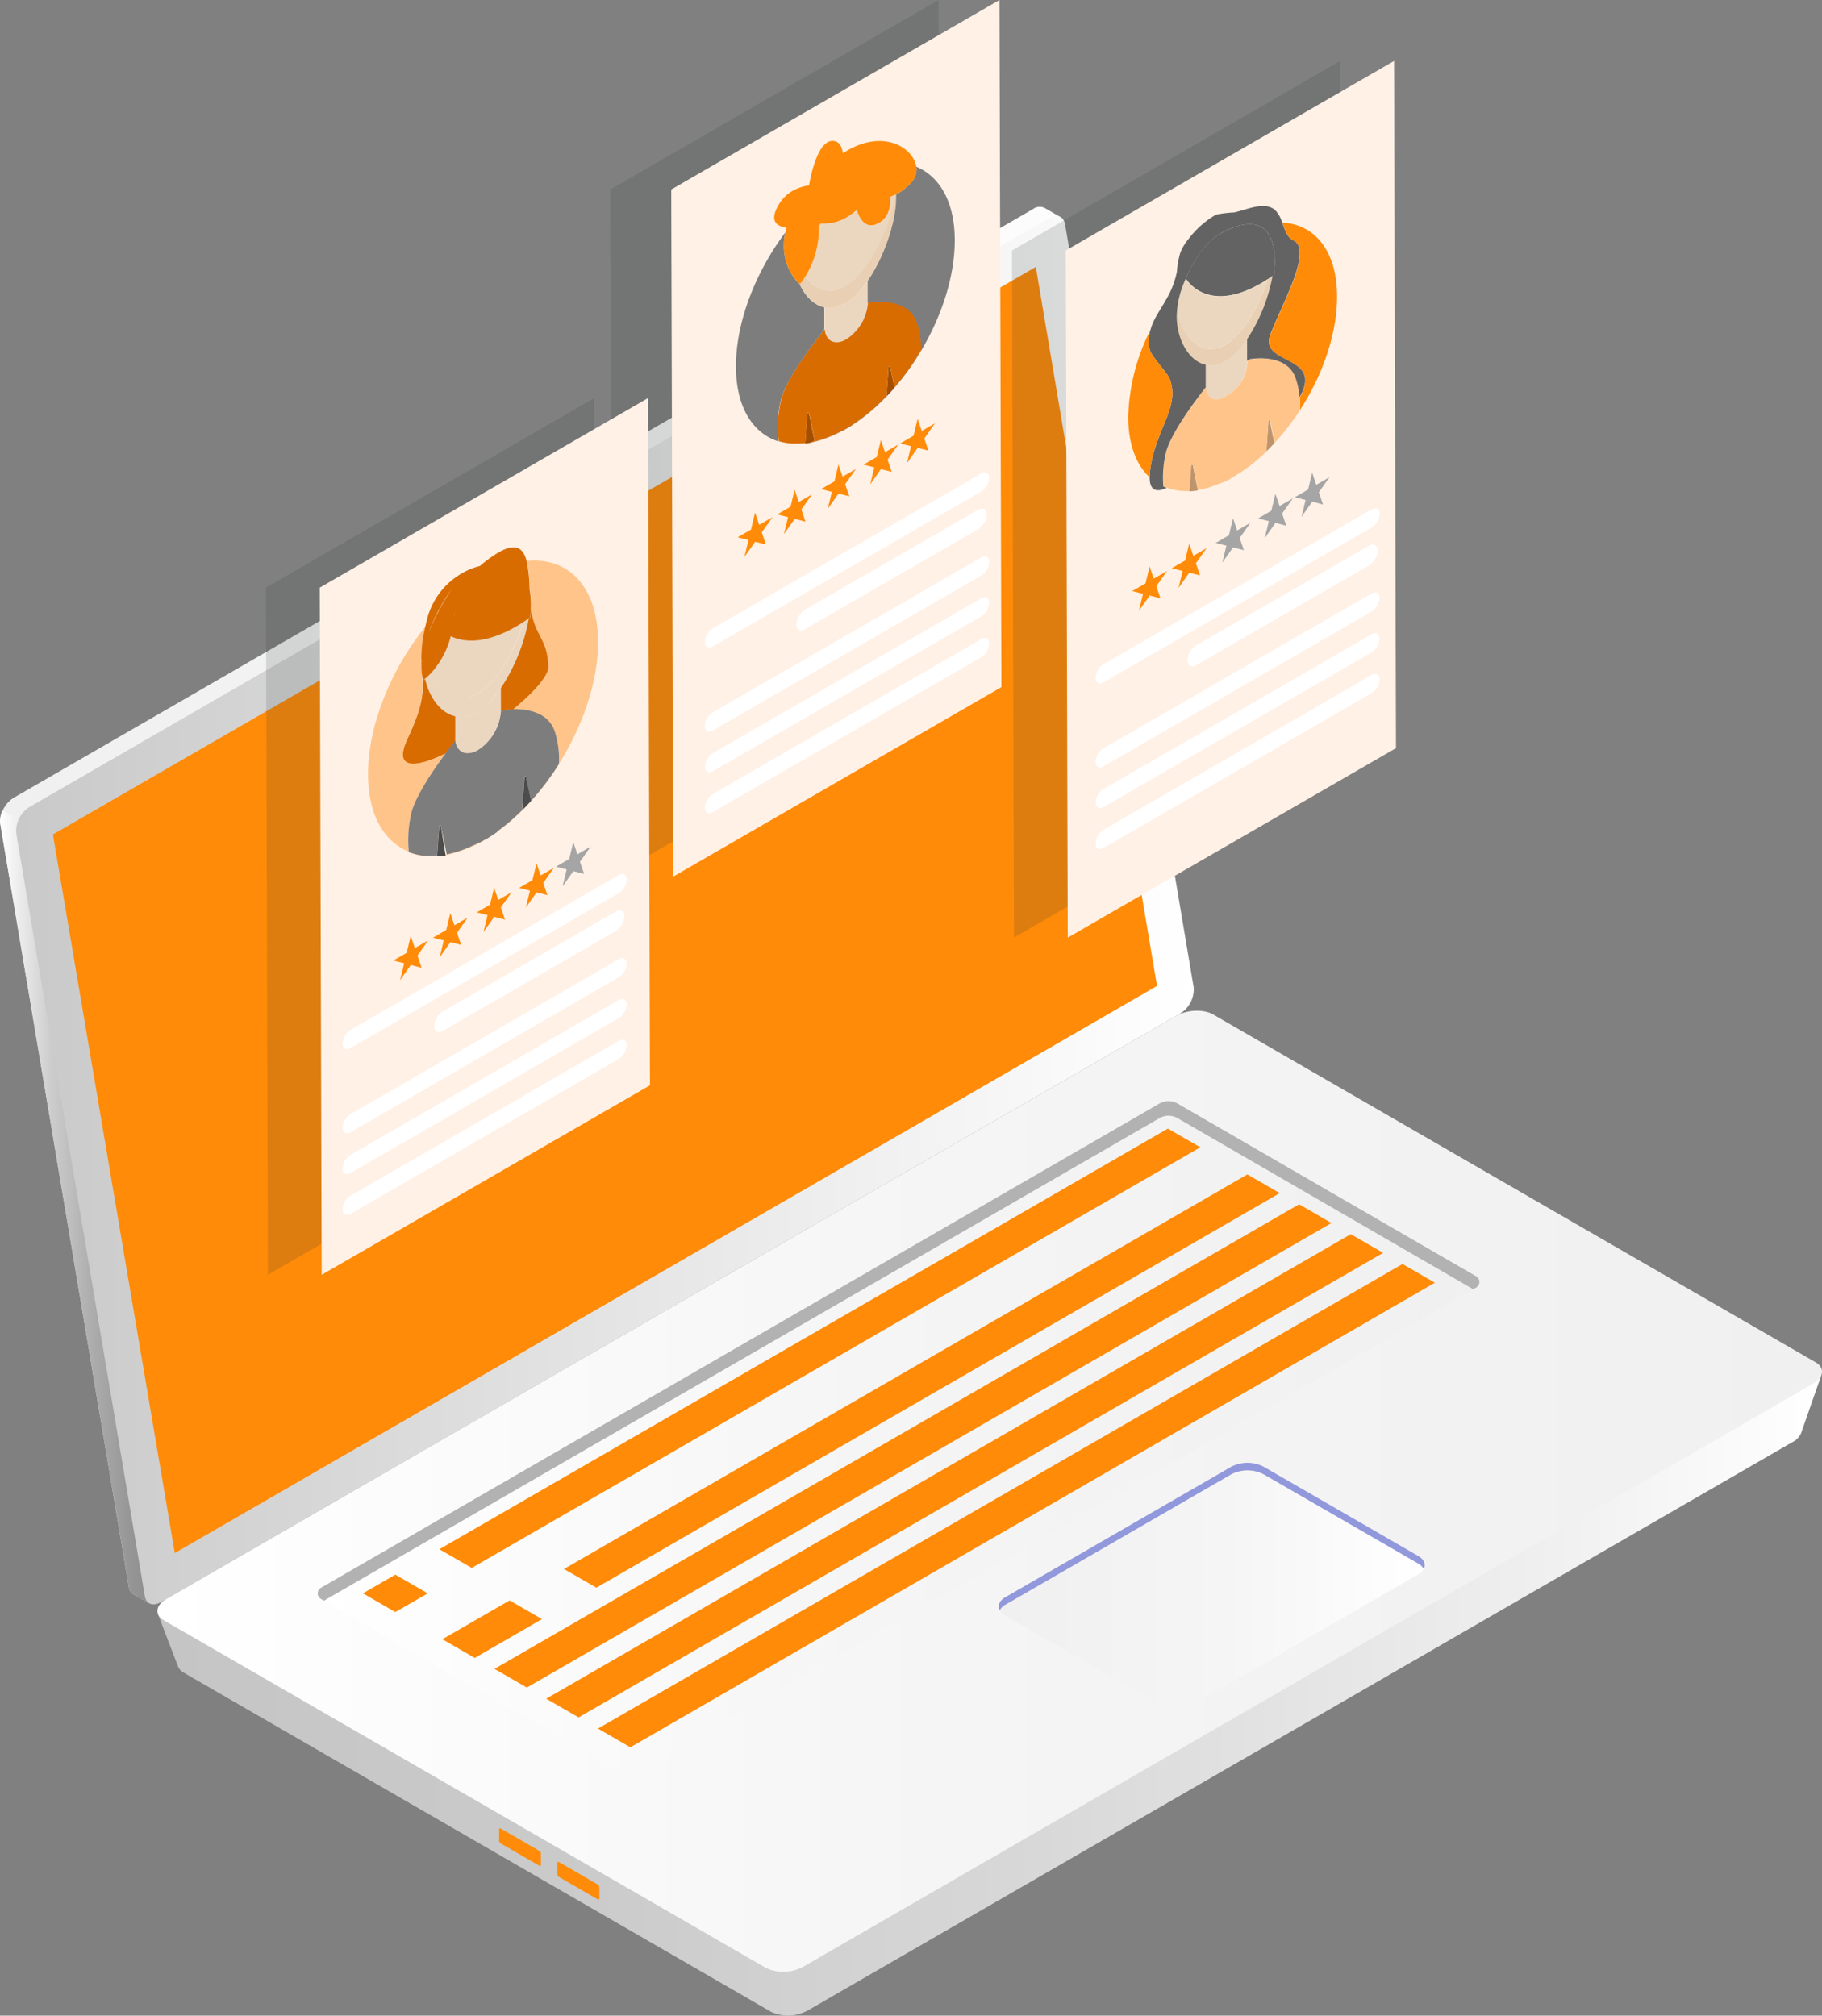 <svg xmlns="http://www.w3.org/2000/svg" xmlns:xlink="http://www.w3.org/1999/xlink" width="357.76" height="395.76" viewBox="0 0 357.76 395.76"><rect x="0" y="0" width="357.76" height="395.76" fill="#808080" stroke="none"/><defs><linearGradient id="f07150e7-84e8-48b8-9d8c-48c66a8df901" x1="-682.54" y1="231.48" x2="-451.25" y2="231.48" gradientTransform="translate(753.87)" gradientUnits="userSpaceOnUse"><stop offset="0" stop-color="#f0f0f0"/><stop offset="0.53" stop-color="#f5f5f5"/><stop offset="1" stop-color="#fff"/></linearGradient><linearGradient id="aadf50ae-2b1f-4377-abbe-1a6d19cd9cf4" x1="-458.41" y1="-16160.8" x2="-418.7" y2="-16160.8" gradientTransform="translate(-347.37 -15870) rotate(180)" gradientUnits="userSpaceOnUse"><stop offset="0" stop-color="#818181"/><stop offset="0.16" stop-color="#868686"/><stop offset="0.34" stop-color="#949494"/><stop offset="0.54" stop-color="#acacac"/><stop offset="0.75" stop-color="#cdcdcd"/><stop offset="0.96" stop-color="#f7f7f7"/><stop offset="1" stop-color="#fff"/></linearGradient><linearGradient id="bc4b5e64-7498-4d37-b8b8-09e7d2d12009" x1="-653.13" y1="-16102.49" x2="-421.84" y2="-16102.49" gradientTransform="translate(-347.37 -15870) rotate(180)" gradientUnits="userSpaceOnUse"><stop offset="0" stop-color="#fff"/><stop offset="1" stop-color="#c9c9c9"/></linearGradient><linearGradient id="ece42a1a-d9d4-408f-90f1-45401bc809ea" x1="-651.56" y1="357.48" x2="-324.89" y2="357.48" gradientTransform="translate(753.87)" gradientUnits="userSpaceOnUse"><stop offset="0" stop-color="#c5c5c5"/><stop offset="0.24" stop-color="#cacaca"/><stop offset="0.53" stop-color="#d8d8d8"/><stop offset="0.84" stop-color="#f0f0f0"/><stop offset="1" stop-color="#fff"/></linearGradient><linearGradient id="fe194f68-03ae-4707-90e5-1a37c38e8d4c" x1="-776.46" y1="-16216.59" x2="-449.61" y2="-16216.59" gradientTransform="translate(-347.37 -15870) rotate(180)" xlink:href="#f07150e7-84e8-48b8-9d8c-48c66a8df901"/><linearGradient id="b2d2e750-7c72-4d79-b7bf-13d912359ae1" x1="-709.23" y1="-16206.03" x2="-481.08" y2="-16206.03" gradientTransform="translate(-347.37 -15870) rotate(180)" xlink:href="#f07150e7-84e8-48b8-9d8c-48c66a8df901"/><linearGradient id="b329a2c9-955d-4814-8bf3-9a279025c2a3" x1="-486.44" y1="365.14" x2="-402.78" y2="365.14" xlink:href="#f07150e7-84e8-48b8-9d8c-48c66a8df901"/></defs><g style="isolation:isolate"><g id="a25b1dd4-1a1d-4f04-9fbf-b8607cc40d55" data-name="Camada 1"><path d="M302.58,245.87,277.53,97.23l2-.84-3-1.74v0a2.17,2.17,0,0,0-2.33.16L74,210.43a5.63,5.63,0,0,0-2.6,5.08L96.62,365.33a1.88,1.88,0,0,0,1,1.52h0l3,1.71.51-2.76-.17.05L300,251A5.63,5.63,0,0,0,302.58,245.87Z" transform="translate(-71.33 -53.78)" fill="url(#f07150e7-84e8-48b8-9d8c-48c66a8df901)"/><path d="M75.08,214.49,71.79,213a4.5,4.5,0,0,0-.42,2.48L96.62,365.33a1.88,1.88,0,0,0,1,1.52h0l3,1.71.51-2.76-.17.05L111,360Z" transform="translate(-71.33 -53.78)" fill="url(#aadf50ae-2b1f-4377-abbe-1a6d19cd9cf4)"/><path d="M303.12,252.75,102.9,368.35c-1.54.89-2.87.38-3.14-1.22L74.51,217.31a5.63,5.63,0,0,1,2.6-5.08L277.33,96.63c1.55-.89,2.87-.38,3.14,1.22l25.25,149.82A5.62,5.62,0,0,1,303.12,252.75Z" transform="translate(-71.33 -53.78)" fill="url(#bc4b5e64-7498-4d37-b8b8-09e7d2d12009)"/><polygon points="203.39 52.41 10.39 163.84 34.32 304.93 227.19 193.58 203.39 52.41" fill="#ff8b08"/><path d="M429,323.68l-10.93,5.71L308.49,266.13a8,8,0,0,0-7.15.3l-189,109.1c-1.81-1-10.06-5-10.06-5l4,10.42h0a2.39,2.39,0,0,0,1.12,1.24l115.39,66.63a8,8,0,0,0,7.15-.3L423.37,336.88a3.45,3.45,0,0,0,1.62-1.72h0Z" transform="translate(-71.33 -53.78)" fill="url(#ece42a1a-d9d4-408f-90f1-45401bc809ea)"/><path d="M427.29,325.48,229.11,439.9a8.14,8.14,0,0,1-7.33.3L103.51,371.92c-1.87-1.08-1.64-3,.53-4.23L302.22,253.27c2.17-1.25,5.46-1.39,7.33-.3l118.27,68.28C429.7,322.33,429.46,324.23,427.29,325.48Z" transform="translate(-71.33 -53.78)" fill="url(#fe194f68-03ae-4707-90e5-1a37c38e8d4c)"/><path d="M169.33,415.15V413c0-.21.13-.3.28-.22l7.67,4.43a.68.68,0,0,1,.27.53v2.18c0,.2-.12.3-.27.21l-7.67-4.43A.67.67,0,0,1,169.33,415.15Z" transform="translate(-71.33 -53.78)" fill="#ff8b08"/><path d="M180.79,421.77v-2.18c0-.2.13-.3.28-.21l7.67,4.43a.68.68,0,0,1,.28.53v2.18c0,.2-.13.3-.28.21l-7.67-4.43A.68.68,0,0,1,180.79,421.77Z" transform="translate(-71.33 -53.78)" fill="#ff8b08"/><path d="M134.35,365.53,299,270.44a3.55,3.55,0,0,1,3.55,0l58.64,33.93a1.27,1.27,0,0,1,0,2.19l-164.61,95a3.57,3.57,0,0,1-3.55,0l-58.72-33.89A1.26,1.26,0,0,1,134.35,365.53Z" transform="translate(-71.33 -53.78)" fill="url(#b2d2e750-7c72-4d79-b7bf-13d912359ae1)"/><path d="M134.35,367.72l.59.34L299,273.32a3.52,3.52,0,0,1,3.55,0l58.05,33.59.59-.34a1.27,1.27,0,0,0,0-2.19l-58.64-33.93a3.55,3.55,0,0,0-3.55,0L134.35,365.53A1.26,1.26,0,0,0,134.35,367.72Z" transform="translate(-71.33 -53.78)" fill="#b2b2b2"/><polygon points="235.69 225.26 92.63 307.85 86.27 304.18 229.32 221.59 235.69 225.26" fill="#ff8b08"/><polygon points="251.28 234.26 117.1 311.73 110.74 308.06 244.92 230.59 251.28 234.26" fill="#ff8b08"/><polygon points="261.44 240.13 103.45 331.34 97.09 327.67 255.08 236.45 261.44 240.13" fill="#ff8b08"/><polygon points="271.59 245.99 113.61 337.2 107.25 333.53 265.23 242.32 271.59 245.99" fill="#ff8b08"/><polygon points="281.75 251.85 123.77 343.07 117.41 339.39 275.39 248.18 281.75 251.85" fill="#ff8b08"/><polygon points="83.98 312.84 77.62 316.52 71.26 312.84 77.62 309.17 83.98 312.84" fill="#ff8b08"/><polygon points="106.42 317.9 93.22 325.52 86.86 321.85 100.06 314.23 106.42 317.9" fill="#ff8b08"/><path d="M305.38,388.54l44.41-25.64c1.73-1,1.73-2.63,0-3.63l-30.37-17.53a7,7,0,0,0-6.29,0l-44.4,25.64c-1.74,1-1.74,2.63,0,3.63l30.36,17.53A7,7,0,0,0,305.38,388.54Z" transform="translate(-71.33 -53.78)" fill="url(#b329a2c9-955d-4814-8bf3-9a279025c2a3)"/><path d="M268.73,368.86l44.4-25.63a6.91,6.91,0,0,1,6.29,0l30.37,17.53a2.8,2.8,0,0,1,1.09,1.07c.46-.88.11-1.86-1.09-2.56l-30.37-17.53a7,7,0,0,0-6.29,0l-44.4,25.64c-1.2.69-1.55,1.68-1.09,2.56A2.63,2.63,0,0,1,268.73,368.86Z" transform="translate(-71.33 -53.78)" fill="#9198db"/><g opacity="0.16" style="mix-blend-mode:multiply"><polygon points="119.83 37.21 120.21 172.12 184.66 134.91 184.28 0 119.83 37.21" fill="#2f3536"/></g><polygon points="131.8 37.21 132.18 172.12 196.63 134.91 196.25 0 131.8 37.21" fill="#fff1e6"/><g style="isolation:isolate"><path d="M245.79,125.91l-.4,5.72c.4-.41.8-.84,1.19-1.28v0l.38-.43-.85-4.19c0-.09-.1-.1-.17-.06A.37.37,0,0,0,245.79,125.91Z" transform="translate(-71.33 -53.78)" fill="#a54e00"/><path d="M230,134.85a.35.35,0,0,0-.16.26l-.4,5.76c.36-.05.72-.1,1.09-.17l.74-.43-1.11-5.37C230.17,134.81,230.1,134.8,230,134.85Z" transform="translate(-71.33 -53.78)" fill="#a54e00"/><path d="M241.76,108.89a14.67,14.67,0,0,1-4.44,4.45,5.68,5.68,0,0,1-4.08.78V118a4.58,4.58,0,0,0,0,.53c.24,2.31,2.05,3.17,4.24,1.91a9.46,9.46,0,0,0,4.25-7.13v-4.45Z" transform="translate(-71.33 -53.78)" fill="#ebd6bf"/><path d="M236.91,138.3l.08-.05.4-.22.27-.16.09-.06.18-.1.11-.07.16-.1.12-.08.15-.09.13-.08.14-.09.13-.09L239,137l.14-.09.13-.09.13-.09.13-.09.14-.1.12-.09.15-.1.11-.08.15-.11.11-.08.16-.11.1-.08.16-.12.09-.07.17-.13.09-.07.17-.13.07-.06.19-.15.26-.2.25-.21c1-.84,2-1.73,2.9-2.67l.47-.48.4-5.72a.37.37,0,0,1,.16-.26c.07,0,.15,0,.17.06l.85,4.19c.25-.28.49-.57.72-.86s.48-.58.71-.87.47-.6.69-.9c.35-.46.68-.92,1-1.38l.64-.94.63-1c.31-.48.6-1,.9-1.46a16,16,0,0,0-.84-5.41c-1.87-5.21-9.1-4-9.48-3.9l-.18.12a9.46,9.46,0,0,1-4.25,7.13c-2.19,1.26-4,.4-4.24-1.91l-.1.06c-.35.43-7,8.5-8.42,13.54a23,23,0,0,0-.49,8.31l.58.16c.22.05.41.1.61.13l.63.11.65.06.32,0,.35,0h1l.7-.05.36,0,.4-5.76a.35.35,0,0,1,.16-.26c.08,0,.15,0,.16.05l1.11,5.37-.74.43c.27,0,.53-.11.81-.18l.82-.22.42-.13.83-.28.45-.17.4-.16.44-.18.45-.21.41-.18.46-.23.41-.22Z" transform="translate(-71.33 -53.78)" fill="#d86c00"/><path d="M225.53,99.43c-5.86,7.79-9.72,17.65-9.69,26.31,0,13.64,9.68,19.14,21.55,12.29s21.45-23.46,21.41-37.1c0-7.52-3-12.57-7.6-14.43a3.65,3.65,0,0,1-1,3.18,11.17,11.17,0,0,1-2.56,2.07,4.36,4.36,0,0,1-.42.23c0,.15,0,.3,0,.45v.24c0,4.51-2.24,11.44-5.52,16.22v4.45l.18-.12c.38-.06,7.61-1.31,9.48,3.9a16,16,0,0,1,.84,5.41,51.45,51.45,0,0,1-5.3,7.37c-.51.59-1,1.17-1.58,1.73a37,37,0,0,1-8,6.4,22.35,22.35,0,0,1-6.84,2.67c-.37.07-.73.12-1.09.17a12.63,12.63,0,0,1-5.19-.4,23,23,0,0,1,.49-8.31c1.47-5,8.07-13.11,8.42-13.54a1.6,1.6,0,0,0,.07-.59v-3.91c-2.08-.45-3.8-2.22-4.84-4.56C228.25,109.44,224.18,106,225.53,99.43Z" transform="translate(-71.33 -53.78)" fill="#7d7d7d"/><path d="M247,92.09c-1,6.41-4.95,15.09-9.72,17.84-3.16,1.83-6,.65-7.83-1.88a16.22,16.22,0,0,1-1.08,1.51c1.67,3.75,5,6,8.92,3.78,5.52-3.19,10-14.33,10-20.67v-.19c0-.2,0-.35,0-.5Z" transform="translate(-71.33 -53.78)" fill="#e9d0b4"/><path d="M232.11,97.94a17.83,17.83,0,0,1-2.63,10.11c1.84,2.53,4.67,3.71,7.83,1.88,4.77-2.75,8.74-11.43,9.72-17.84a7.16,7.16,0,0,1-.85.34c0,2.13-.47,4.13-2.23,5.14-2.39,1.38-3.69-.4-4.4-2.53a12.39,12.39,0,0,1-1.92,1.37,8.66,8.66,0,0,1-5.17,1.24l-.05.22Z" transform="translate(-71.33 -53.78)" fill="#ebd6bf"/><path d="M225.75,98.49h0c-.08.32-.16.63-.22.94-1.35,6.57,2.72,10,2.87,10.13a16.22,16.22,0,0,0,1.08-1.51,17.83,17.83,0,0,0,2.63-10.11l.3-.07.05-.22.78-3.68-.78,3.68a8.66,8.66,0,0,0,5.17-1.24A12.39,12.39,0,0,0,239.55,95c.71,2.13,2,3.91,4.4,2.53,1.76-1,2.28-3,2.23-5.14a17.4,17.4,0,0,0-.46-3.43h0a17.4,17.4,0,0,1,.46,3.43,7.16,7.16,0,0,0,.85-.34l.23-.11a4.36,4.36,0,0,0,.42-.23,11.17,11.17,0,0,0,2.56-2.07,3.65,3.65,0,0,0,1-3.18c-.63-3.68-6.32-7.3-13.54-3.13l-.88.54h0c-.17-1.4-.73-2.4-2-2.43a1.9,1.9,0,0,0-1,.28c-1.85,1.06-3,5-3.64,8.46a9,9,0,0,0-3.22,1.07,7.73,7.73,0,0,0-3.11,3.43C222.59,97.23,223.86,98.21,225.75,98.49Zm2.28.06c.46,0,.93-.07,1.38-.13C229,98.48,228.49,98.52,228,98.55Zm-.94,0h0Z" transform="translate(-71.33 -53.78)" fill="#ff8b08"/></g><path d="M211.28,193.65a3.4,3.4,0,0,0-1.54,2.67c0,1,.69,1.37,1.55.88L264,166.79a3.38,3.38,0,0,0,1.55-2.66c0-1-.7-1.38-1.56-.88Z" transform="translate(-71.33 -53.78)" fill="#fff"/><path d="M211.28,201.66a3.4,3.4,0,0,0-1.54,2.67c0,1,.69,1.37,1.55.88L264,174.8a3.38,3.38,0,0,0,1.55-2.66c0-1-.7-1.38-1.56-.88Z" transform="translate(-71.33 -53.78)" fill="#fff"/><path d="M211.28,209.68a3.37,3.37,0,0,0-1.54,2.66c0,1,.69,1.38,1.55.89L264,182.82a3.4,3.4,0,0,0,1.55-2.67c0-1-.7-1.37-1.56-.88Z" transform="translate(-71.33 -53.78)" fill="#fff"/><path d="M211.28,177.15a3.39,3.39,0,0,0-1.54,2.67c0,1,.69,1.38,1.55.88L264,150.3a3.41,3.41,0,0,0,1.55-2.67c0-1-.7-1.38-1.56-.89Z" transform="translate(-71.33 -53.78)" fill="#fff"/><path d="M229.39,173.49a3.67,3.67,0,0,0-1.66,2.87c0,1.06.75,1.49,1.67.95l34-19.62a3.65,3.65,0,0,0,1.66-2.87c0-1.06-.75-1.48-1.67-.95Z" transform="translate(-71.33 -53.78)" fill="#fff"/><polygon points="180.18 82.23 179.38 85.55 176.77 87.06 178.88 87.61 178.09 90.92 180.19 87.94 182.31 88.48 181.49 86.1 183.6 83.11 180.99 84.62 180.18 82.23" fill="#ff8b08"/><polygon points="172.96 86.4 172.16 89.72 169.55 91.23 171.67 91.77 170.87 95.09 172.98 92.11 175.09 92.65 174.28 90.26 176.38 87.28 173.78 88.79 172.96 86.4" fill="#ff8b08"/><polygon points="164.63 91.21 163.84 94.53 161.23 96.03 163.34 96.58 162.54 99.9 164.65 96.91 166.77 97.46 165.95 95.07 168.06 92.09 165.45 93.59 164.63 91.21" fill="#ff8b08"/><polygon points="156.03 96.18 155.23 99.49 152.62 101 154.74 101.54 153.94 104.86 156.05 101.88 158.16 102.42 157.35 100.04 159.46 97.06 156.84 98.56 156.03 96.18" fill="#ff8b08"/><polygon points="148.26 100.66 147.46 103.98 144.85 105.49 146.97 106.03 146.17 109.35 148.28 106.37 150.39 106.91 149.58 104.52 151.69 101.54 149.07 103.05 148.26 100.66" fill="#ff8b08"/><g opacity="0.16" style="mix-blend-mode:multiply"><polygon points="52.22 115.38 52.6 250.3 117.05 213.09 116.67 78.17 52.22 115.38" fill="#2f3536"/></g><polygon points="62.78 115.38 63.16 250.3 127.62 213.09 127.23 78.17 62.78 115.38" fill="#fff1e6"/><path d="M151.38,198.74c-2.95,6.24,1.42,5.92,7.49,3,.86-1.15,1.56-2,1.92-2.49a4.21,4.21,0,0,1,0-.72l0-4.12c-2.9-.62-5.11-3.67-5.93-7.35l-.32.26a4,4,0,0,1-.26-1C154.44,189.35,154.59,191.94,151.38,198.74Z" transform="translate(-71.33 -53.78)" fill="#d86c00"/><g style="isolation:isolate"><path d="M174.79,163.91a28.43,28.43,0,0,1,.57,5.53,18.06,18.06,0,0,1,.25,3.86c.7,5.51,3.1,5.45,3.41,11.27.1,1.85-2.87,5.15-6.93,8.48,2.48-.05,6.77.44,8.14,4.25a17.63,17.63,0,0,1,.86,6.53,51.85,51.85,0,0,1-5.47,7.24c-.58.64-1.16,1.25-1.76,1.85a37.93,37.93,0,0,1-7.61,5.9,23.21,23.21,0,0,1-7.19,2.81,16.25,16.25,0,0,1-1.9.25,12.39,12.39,0,0,1-5.54-.79,23.21,23.21,0,0,1,.58-8c1-3.41,4.39-8.34,6.67-11.41-6.07,3-10.44,3.28-7.49-3,3.21-6.8,3.06-9.39,2.83-12.44a8.78,8.78,0,0,1-.12-1.79,27,27,0,0,1,.78-7.64c-6.76,8.39-11.3,19.42-11.27,29,0,14.33,10.18,20.11,22.65,12.91s22.55-24.65,22.51-39C188.73,169.05,183,163.11,174.79,163.91Z" transform="translate(-71.33 -53.78)" fill="#ffc48a"/><path d="M165.74,219.11l.09-.05.42-.24.27-.16.1,0,.18-.11.1-.06.17-.11.11-.07.16-.1.11-.07.17-.1a.41.41,0,0,1,.11-.07l.18-.13.17-.11.17-.11.13-.09.13-.09.15-.1.11-.08.15-.11L169,217l.15-.12.09-.06.18-.13.68-.52.25-.19.24-.2.26-.2c.39-.32.78-.65,1.16-1l.23-.21c.54-.48,1.07-1,1.59-1.49l.44-6.37a.35.35,0,0,1,.17-.28c.08-.05.15,0,.17.06l1,4.74a51.85,51.85,0,0,0,5.47-7.24,17.63,17.63,0,0,0-.86-6.53c-1.37-3.81-5.66-4.3-8.14-4.25a12.87,12.87,0,0,0-1.83.16l-.58.35a9.87,9.87,0,0,1-4.46,7.49c-2.24,1.3-4.11.46-4.43-1.84-.36.45-1.06,1.34-1.92,2.49-2.28,3.07-5.67,8-6.67,11.41a23.21,23.21,0,0,0-.58,8c.31.12.63.24.95.33s.44.12.66.18l.68.13.34.06.35,0,.36,0,.35,0,.73,0c.25,0,.49,0,.74,0l.38,0,.41-5.67a.35.35,0,0,1,.16-.28c.08,0,.15,0,.17.06l1.16,5.64q.42-.07.84-.18l.86-.23.45-.14.45-.14.42-.15.48-.18.41-.17.47-.19.47-.21.43-.21.08,0,.41-.2.44-.22Z" transform="translate(-71.33 -53.78)" fill="#7d7d7d"/><path d="M174.47,206.27a.35.35,0,0,0-.17.28l-.44,6.32v0c.45-.45.89-.9,1.32-1.37l.44-.48-1-4.74C174.62,206.23,174.55,206.22,174.47,206.27Z" transform="translate(-71.33 -53.78)" fill="#4c4c4c"/><path d="M157.73,215.93a.35.35,0,0,0-.16.28l-.41,5.67.23,0,.22,0h0l.2,0h0l.2,0h0l.2,0h0l.2,0h0l.21,0h0l.23,0L157.9,216C157.88,215.9,157.81,215.89,157.73,215.93Z" transform="translate(-71.33 -53.78)" fill="#4c4c4c"/><path d="M159.84,178.68a16.81,16.81,0,0,1-4.13,7.51c1.78,3.83,5.28,6.1,9.29,3.78s7.33-8.33,9.12-14.09q-.72.47-1.41.87C166.57,180.29,162.41,179.89,159.84,178.68Z" transform="translate(-71.33 -53.78)" fill="#ebd6bf"/><path d="M169.68,188.88a15.35,15.35,0,0,1-4.67,4.67,6,6,0,0,1-4.29.82l0,4.12a4.21,4.21,0,0,0,0,.72c.32,2.3,2.19,3.14,4.43,1.84a9.87,9.87,0,0,0,4.46-7.49,1.93,1.93,0,0,0,0-.24Z" transform="translate(-71.33 -53.78)" fill="#ebd6bf"/><path d="M155.71,186.19a12.3,12.3,0,0,1-.92.83c1.18,5.34,5.32,9.36,10.22,6.53s9-11.68,10.16-18.37c-.36.25-.71.48-1,.7-1.79,5.76-5.2,11.83-9.12,14.09S157.49,190,155.71,186.19Z" transform="translate(-71.33 -53.78)" fill="#ebd6bf"/><path d="M155.58,177.82q.38-1,.87-2l0,0v0C156.12,176.4,155.83,177.11,155.58,177.82Z" transform="translate(-71.33 -53.78)" fill="#7e7266"/><path d="M154.09,184.51c0-.19,0-.4,0-.61s0-.5.08-.76c0,.26-.06.52-.08.76s0,.42,0,.61a8.78,8.78,0,0,0,.12,1.79,4,4,0,0,0,.26,1l.32-.26a12.3,12.3,0,0,0,.92-.83,16.81,16.81,0,0,0,4.13-7.51,23,23,0,0,0,.67-3.39,23,23,0,0,1-.67,3.39c2.57,1.21,6.73,1.61,12.87-1.93q.69-.41,1.41-.87c.34-.22.69-.45,1-.7l.31-.22a16.34,16.34,0,0,0,.13-1.66,18.06,18.06,0,0,0-.25-3.86,28.43,28.43,0,0,0-.57-5.53c-.64-2.48-2.06-3.68-5.54-1.67a25.55,25.55,0,0,0-3.65,2.66,12.88,12.88,0,0,0-3.58,1.46,14.42,14.42,0,0,0-6.81,9.11c-.12.49-.24.95-.34,1.4A27,27,0,0,0,154.09,184.51Zm6.57-11.3-.69-3.66h0l.69,3.66Zm12.89-7.78a6.19,6.19,0,0,1,.47.55,6.36,6.36,0,0,1,.55,1,6.36,6.36,0,0,0-.55-1A6.19,6.19,0,0,0,173.55,165.43Zm-1.27-.92a4,4,0,0,1,.73.44A4,4,0,0,0,172.28,164.51Zm-1.84-.46-.47,0Zm-9.88,10.81c0-.36.06-.67.08-.92C160.62,174.19,160.6,174.5,160.56,174.86Zm.09-1.17c0-.14,0-.25,0-.33C160.66,173.44,160.66,173.55,160.65,173.69Zm-5.07,4.13c.16-.44.33-.89.52-1.32.07-.18.15-.36.22-.53l.12-.26h0a26.41,26.41,0,0,1,3.53-6.15h0a50.18,50.18,0,0,0-3.52,6.23Q156,176.86,155.58,177.82Zm-1.16,3.86c.12-.55.27-1.15.46-1.8C154.69,180.53,154.54,181.13,154.42,181.68Z" transform="translate(-71.33 -53.78)" fill="#d86c00"/><path d="M175.17,175.18l.31-.22a16.34,16.34,0,0,0,.13-1.66c.7,5.51,3.1,5.45,3.41,11.27.1,1.85-2.87,5.15-6.93,8.48a12.87,12.87,0,0,0-1.83.16l-.58.35a1.93,1.93,0,0,0,0-.24v-4.44A36.68,36.68,0,0,0,175.17,175.18Z" transform="translate(-71.33 -53.78)" fill="#d86c00"/><path d="M156.44,175.71v0l0,0a49.42,49.42,0,0,1,3.52-6.22A26.41,26.41,0,0,0,156.44,175.71Z" transform="translate(-71.33 -53.78)" fill="#d86c00"/></g><path d="M140.15,272.53a3.37,3.37,0,0,0-1.54,2.67c0,1,.69,1.37,1.55.88l52.66-30.41a3.38,3.38,0,0,0,1.55-2.66c0-1-.7-1.38-1.56-.88Z" transform="translate(-71.33 -53.78)" fill="#fff"/><path d="M140.15,280.54a3.36,3.36,0,0,0-1.54,2.67c0,1,.69,1.37,1.55.88l52.66-30.41a3.38,3.38,0,0,0,1.55-2.66c0-1-.7-1.38-1.56-.88Z" transform="translate(-71.33 -53.78)" fill="#fff"/><path d="M140.15,288.56a3.34,3.34,0,0,0-1.54,2.66c0,1,.69,1.38,1.55.89l52.66-30.41a3.4,3.4,0,0,0,1.55-2.67c0-1-.7-1.37-1.56-.88Z" transform="translate(-71.33 -53.78)" fill="#fff"/><path d="M140.15,256a3.36,3.36,0,0,0-1.54,2.67c0,1,.69,1.38,1.55.88l52.66-30.4a3.41,3.41,0,0,0,1.55-2.67c0-1-.7-1.38-1.56-.89Z" transform="translate(-71.33 -53.78)" fill="#fff"/><path d="M158.26,252.37a3.67,3.67,0,0,0-1.66,2.87c0,1.06.75,1.48,1.67.95l34-19.62a3.67,3.67,0,0,0,1.66-2.87c0-1.06-.75-1.48-1.67-.95Z" transform="translate(-71.33 -53.78)" fill="#fff"/><polygon points="112.56 165.34 111.77 168.66 109.16 170.17 111.27 170.71 110.47 174.03 112.58 171.05 114.7 171.59 113.88 169.2 115.99 166.22 113.38 167.73 112.56 165.34" fill="#a5a5a5"/><polygon points="105.35 169.51 104.55 172.82 101.94 174.33 104.06 174.88 103.26 178.19 105.36 175.21 107.48 175.76 106.67 173.37 108.77 170.39 106.16 171.89 105.35 169.51" fill="#ff8b08"/><polygon points="97.02 174.31 96.22 177.63 93.61 179.14 95.73 179.68 94.93 183 97.04 180.02 99.16 180.56 98.34 178.18 100.45 175.19 97.84 176.7 97.02 174.31" fill="#ff8b08"/><polygon points="88.42 179.28 87.62 182.6 85.01 184.11 87.13 184.65 86.33 187.97 88.44 184.99 90.55 185.53 89.74 183.14 91.84 180.16 89.23 181.67 88.42 179.28" fill="#ff8b08"/><polygon points="80.65 183.77 79.85 187.09 77.24 188.59 79.36 189.13 78.56 192.45 80.67 189.47 82.78 190.02 81.97 187.63 84.07 184.65 81.46 186.15 80.65 183.77" fill="#ff8b08"/><g opacity="0.16" style="mix-blend-mode:multiply"><polygon points="198.71 49.18 199.09 184.1 263.55 146.89 263.16 11.97 198.71 49.18" fill="#2f3536"/></g><polygon points="209.27 49.18 209.66 184.1 274.11 146.89 273.73 11.97 209.27 49.18" fill="#fff1e6"/><path d="M310.74,99.73c-.6.35-4,2.51-6.56,8.73,0,0,4,7.14,14.77.94.42-.24.85-.51,1.29-.79s.63-.41.95-.64l.29-.2c.1-.75,2.08-15-10.65-8.09Z" transform="translate(-71.33 -53.78)" fill="#636363"/><path d="M326.54,131.8a20.08,20.08,0,0,1,0,2.57c4.5-6.92,7.35-15.09,7.33-22.36,0-8.93-4.37-14.21-10.75-14.52.53,1.45,1,3,2.22,3.57,3.91,1.82-2.44,12.81-4.55,18.5s9.22,4,6.41,10.95A7.79,7.79,0,0,1,326.54,131.8Z" transform="translate(-71.33 -53.78)" fill="#ff8b08"/><path d="M301.15,149.81l-.23-.07Z" transform="translate(-71.33 -53.78)" fill="#382c70"/><path d="M301.2,149.82h0Z" transform="translate(-71.33 -53.78)" fill="#382c70"/><path d="M301.44,149.88l-.24-.06Z" transform="translate(-71.33 -53.78)" fill="#382c70"/><path d="M301.69,149.94l-.24-.05Z" transform="translate(-71.33 -53.78)" fill="#382c70"/><path d="M302,150l-.25-.06Z" transform="translate(-71.33 -53.78)" fill="#382c70"/><path d="M302.8,150.13l-.27,0Z" transform="translate(-71.33 -53.78)" fill="#382c70"/><path d="M303.1,150.17l-.28,0Z" transform="translate(-71.33 -53.78)" fill="#382c70"/><path d="M304.25,150.22h0Z" transform="translate(-71.33 -53.78)" fill="#382c70"/><path d="M321.94,140.38c-.1.11-.2.23-.31.34l-.37.4C321.49,140.87,321.72,140.63,321.94,140.38Z" transform="translate(-71.33 -53.78)" fill="#3b2e77"/><path d="M326,135.22c.19-.28.38-.56.56-.85C326.37,134.66,326.18,134.94,326,135.22Z" transform="translate(-71.33 -53.78)" fill="#382c70"/><path d="M325.42,136.05l.57-.83Z" transform="translate(-71.33 -53.78)" fill="#382c70"/><path d="M324.21,137.67l.6-.79Z" transform="translate(-71.33 -53.78)" fill="#382c70"/><path d="M323.9,138.07l.3-.38Z" transform="translate(-71.33 -53.78)" fill="#382c70"/><path d="M323.59,138.46l.31-.39Z" transform="translate(-71.33 -53.78)" fill="#382c70"/><path d="M319.48,142.88l.16-.15Z" transform="translate(-71.33 -53.78)" fill="#382c70"/><path d="M317.64,144.49l.07-.06Z" transform="translate(-71.33 -53.78)" fill="#382c70"/><path d="M315.57,146.06l.16-.12Z" transform="translate(-71.33 -53.78)" fill="#382c70"/><path d="M314.18,147l.09-.06Z" transform="translate(-71.33 -53.78)" fill="#382c70"/><path d="M312.53,147.91l.11-.06Z" transform="translate(-71.33 -53.78)" fill="#382c70"/><path d="M310.8,148.74l.17-.07Z" transform="translate(-71.33 -53.78)" fill="#382c70"/><path d="M309.69,149.18l.19-.07Z" transform="translate(-71.33 -53.78)" fill="#382c70"/><path d="M308.4,149.6l.2-.06Z" transform="translate(-71.33 -53.78)" fill="#382c70"/><path d="M306.33,150.06l.19,0Z" transform="translate(-71.33 -53.78)" fill="#382c70"/><path d="M302.38,115.56v0Z" transform="translate(-71.33 -53.78)" fill="#756c60"/><path d="M302.48,114.31a11.59,11.59,0,0,0-.1,1.43V116c0,6.06,4.31,11.76,9.58,8.71,4.47-2.58,8.21-10.61,9.23-16.69-.32.23-.64.44-.95.64-1.63,5.23-4.73,10.75-8.29,12.8C307.15,124.19,303.16,119.71,302.48,114.31Z" transform="translate(-71.33 -53.78)" fill="#e9d0b4"/><path d="M316.2,120.42a14,14,0,0,1-4.24,4.24,5.36,5.36,0,0,1-3.89.74v4.45c.07,2.16,1.65,3,3.58,1.91l1-.58a7.83,7.83,0,0,0,3.55-6.16v-4.6Z" transform="translate(-71.33 -53.78)" fill="#ebd6bf"/><path d="M304.17,108.48a18.42,18.42,0,0,0-1.79,7.08c0-.41.05-.83.1-1.25.68,5.4,4.67,9.88,9.47,7.1,3.56-2,6.66-7.57,8.29-12.8-.44.28-.87.55-1.29.79C308.2,115.6,304.37,108.84,304.17,108.48Z" transform="translate(-71.33 -53.78)" fill="#ebd6bf"/><g style="isolation:isolate"><path d="M324.82,136.86c.2-.26.39-.53.59-.8C325.21,136.33,325,136.6,324.82,136.86Z" transform="translate(-71.33 -53.78)" fill="#382c70"/><path d="M323.28,138.84l.29-.36Z" transform="translate(-71.33 -53.78)" fill="#382c70"/><path d="M323,139.23l.31-.37Z" transform="translate(-71.33 -53.78)" fill="#382c70"/><path d="M320.87,141.52l.36-.38Z" transform="translate(-71.33 -53.78)" fill="#382c70"/><path d="M320.4,136.46l-.4,5.75a.1.1,0,0,0,.06.12l.77-.77,0,0,.36-.37,0,0,.37-.39-.92-4.46c0-.08-.08-.09-.15,0A.35.35,0,0,0,320.4,136.46Z" transform="translate(-71.33 -53.78)" fill="#bf946d"/><path d="M320.83,141.56l-.77.77-.17.16C320.21,142.19,320.52,141.88,320.83,141.56Z" transform="translate(-71.33 -53.78)" fill="#3b2e77"/><path d="M318.9,143.41l.55-.5Z" transform="translate(-71.33 -53.78)" fill="#382c70"/><path d="M317.41,144.67l.09-.06Z" transform="translate(-71.33 -53.78)" fill="#382c70"/><path d="M311.41,148.47l.07,0Z" transform="translate(-71.33 -53.78)" fill="#382c70"/><path d="M309.91,149.1l.19-.07Z" transform="translate(-71.33 -53.78)" fill="#382c70"/><path d="M306.54,150l.18,0Z" transform="translate(-71.33 -53.78)" fill="#382c70"/><path d="M305.36,145a.36.36,0,0,0-.16.26l-.35,5a14.57,14.57,0,0,0,1.69-.19l-1-5C305.49,145,305.42,145,305.36,145Z" transform="translate(-71.33 -53.78)" fill="#bf946d"/><path d="M306.54,150Z" transform="translate(-71.33 -53.78)" fill="#382c70"/><path d="M304.85,150.21h0Z" transform="translate(-71.33 -53.78)" fill="#382c70"/><path d="M313.12,147.59l.07,0,.25-.14.25-.14.07-.05.17-.1.09-.05.16-.1.09-.06.17-.11.31-.19.24-.16.09-.06.15-.1.1-.07.14-.09.1-.07.16-.12.14-.1.15-.11.12-.08.11-.09.13-.08.11-.09.12-.09.11-.08.46-.36.09-.08.14-.11.09-.07.14-.11.08-.06.15-.13.38-.32a2,2,0,0,1,.19-.16l.21-.19.22-.19.57-.52.2-.19.21-.2.21-.2a.1.1,0,0,1-.06-.12l.4-5.75a.35.35,0,0,1,.16-.25c.07,0,.13,0,.15,0l.92,4.46c.11-.11.21-.23.31-.34l.35-.38.32-.37c.13-.16.23-.27.33-.38l.32-.39.31-.38.33-.41.3-.38.61-.81.6-.82.58-.84c.19-.28.38-.56.56-.85a20.08,20.08,0,0,0,0-2.57,14.06,14.06,0,0,0-.76-3.74c-1.78-5-8.68-3.77-9-3.71l-.53.32V125a7.83,7.83,0,0,1-3.55,6.16l-1,.58c-1.93,1.11-3.51.25-3.58-1.91-1.27,1.6-6.52,8.36-7.75,12.58a21,21,0,0,0-.56,6.88l.31.13.33.13.23.08.27.08a5.26,5.26,0,0,0,.53.15c.28.07.54.13.82.18a12.2,12.2,0,0,0,2.59.15l.35-5a.36.36,0,0,1,.16-.26c.06,0,.13,0,.15.06l1,5a16.65,16.65,0,0,0,1.64-.36q.63-.16,1.26-.39l.21-.08.23-.08.83-.33.22-.1.09,0,.14-.06.1,0,.14-.07.11-.05.12-.06a.61.61,0,0,0,.14-.07l.16-.07.18-.09.09,0,.15-.07.11-.06.14-.07.1-.06.15-.08.1-.05Z" transform="translate(-71.33 -53.78)" fill="#ffc48a"/><path d="M309.23,96.46a18,18,0,0,0-4.52,4.24,10.47,10.47,0,0,0-1.6,2.63,18.1,18.1,0,0,0-.69,3.82,17.35,17.35,0,0,1-2.12,5.46c-.69,1.23-1.48,2.41-2.15,3.66a11.39,11.39,0,0,0-.93,2.31,7.72,7.72,0,0,0-.11,3.92c.27,1.14,3.5,4.61,3.89,5.65,2.13,5.68-2.81,9.75-3.85,18.09a9.93,9.93,0,0,0-.08,1.27c0,2.61,1.36,3,3.34,2.06l-.64-.26a21,21,0,0,1,.56-6.88c1.23-4.22,6.48-11,7.75-12.58V125.4c-3.34-.71-5.68-5-5.69-9.45v-.19a18.27,18.27,0,0,1,1.8-7.3c2.59-6.22,6-8.38,6.56-8.73,12.82-7,10.84,7.29,10.74,8l-.29.2a33.32,33.32,0,0,1-5,12.45v4.25l.53-.32c.36-.06,7.26-1.26,9,3.71a14.06,14.06,0,0,1,.76,3.74,7.79,7.79,0,0,0,.67-1.29c2.81-6.92-8.52-5.26-6.41-10.95s8.46-16.68,4.55-18.5c-1.25-.58-1.69-2.12-2.22-3.57a6,6,0,0,0-1.36-2.41c-1.3-1.16-3.27-.88-5.27-.32-.95.27-1.9.58-2.84.78l-.19,0a28,28,0,0,0-3.11.37A5.9,5.9,0,0,0,309.23,96.46Z" transform="translate(-71.33 -53.78)" fill="#636363"/></g><path d="M297.22,118.58a39.73,39.73,0,0,0-4.35,17.11c0,5.34,1.58,9.37,4.2,11.82a10.19,10.19,0,0,1,.08-1.28c1-8.33,6-12.4,3.85-18.08-.39-1-3.62-4.51-3.89-5.65A7.72,7.72,0,0,1,297.22,118.58Z" transform="translate(-71.33 -53.78)" fill="#ff8b08"/><path d="M314.27,146.91l.17-.1Z" transform="translate(-71.33 -53.78)" fill="#382c70"/><path d="M311.19,148.57l.06,0Z" transform="translate(-71.33 -53.78)" fill="#382c70"/><path d="M288,200.7a3.36,3.36,0,0,0-1.53,2.66c0,1,.69,1.38,1.54.88l52.67-30.4a3.4,3.4,0,0,0,1.54-2.67c0-1-.7-1.37-1.55-.88Z" transform="translate(-71.33 -53.78)" fill="#fff"/><path d="M288,208.71a3.36,3.36,0,0,0-1.53,2.66c0,1,.69,1.38,1.54.88l52.67-30.4a3.4,3.4,0,0,0,1.54-2.67c0-1-.7-1.37-1.55-.88Z" transform="translate(-71.33 -53.78)" fill="#fff"/><path d="M288,216.72a3.37,3.37,0,0,0-1.53,2.67c0,1,.69,1.37,1.54.88l52.67-30.41a3.39,3.39,0,0,0,1.54-2.67c0-1-.7-1.37-1.55-.88Z" transform="translate(-71.33 -53.78)" fill="#fff"/><path d="M288,184.19a3.39,3.39,0,0,0-1.53,2.67c0,1,.69,1.38,1.54.89l52.67-30.41a3.39,3.39,0,0,0,1.54-2.67c0-1-.7-1.38-1.55-.88Z" transform="translate(-71.33 -53.78)" fill="#fff"/><path d="M306.16,180.53a3.67,3.67,0,0,0-1.66,2.88c0,1.05.75,1.48,1.67,1l34-19.63a3.65,3.65,0,0,0,1.66-2.87c0-1.05-.75-1.48-1.67-1Z" transform="translate(-71.33 -53.78)" fill="#fff"/><polygon points="257.65 92.8 256.85 96.12 254.24 97.63 256.35 98.17 255.56 101.49 257.66 98.5 259.78 99.05 258.96 96.66 261.07 93.68 258.46 95.19 257.65 92.8" fill="#a5a5a5"/><polygon points="250.43 96.97 249.63 100.28 247.02 101.79 249.14 102.33 248.34 105.65 250.45 102.67 252.56 103.22 251.75 100.83 253.86 97.85 251.25 99.35 250.43 96.97" fill="#a5a5a5"/><polygon points="242.11 101.77 241.31 105.09 238.7 106.6 240.81 107.14 240.01 110.46 242.12 107.48 244.24 108.02 243.42 105.63 245.53 102.65 242.92 104.16 242.11 101.77" fill="#a5a5a5"/><polygon points="233.5 106.74 232.7 110.06 230.09 111.56 232.21 112.11 231.41 115.43 233.52 112.45 235.64 112.99 234.82 110.6 236.93 107.62 234.32 109.13 233.5 106.74" fill="#ff8b08"/><polygon points="225.73 111.23 224.93 114.55 222.32 116.05 224.44 116.59 223.64 119.91 225.75 116.93 227.86 117.47 227.05 115.09 229.16 112.11 226.55 113.61 225.73 111.23" fill="#ff8b08"/></g></g></svg>